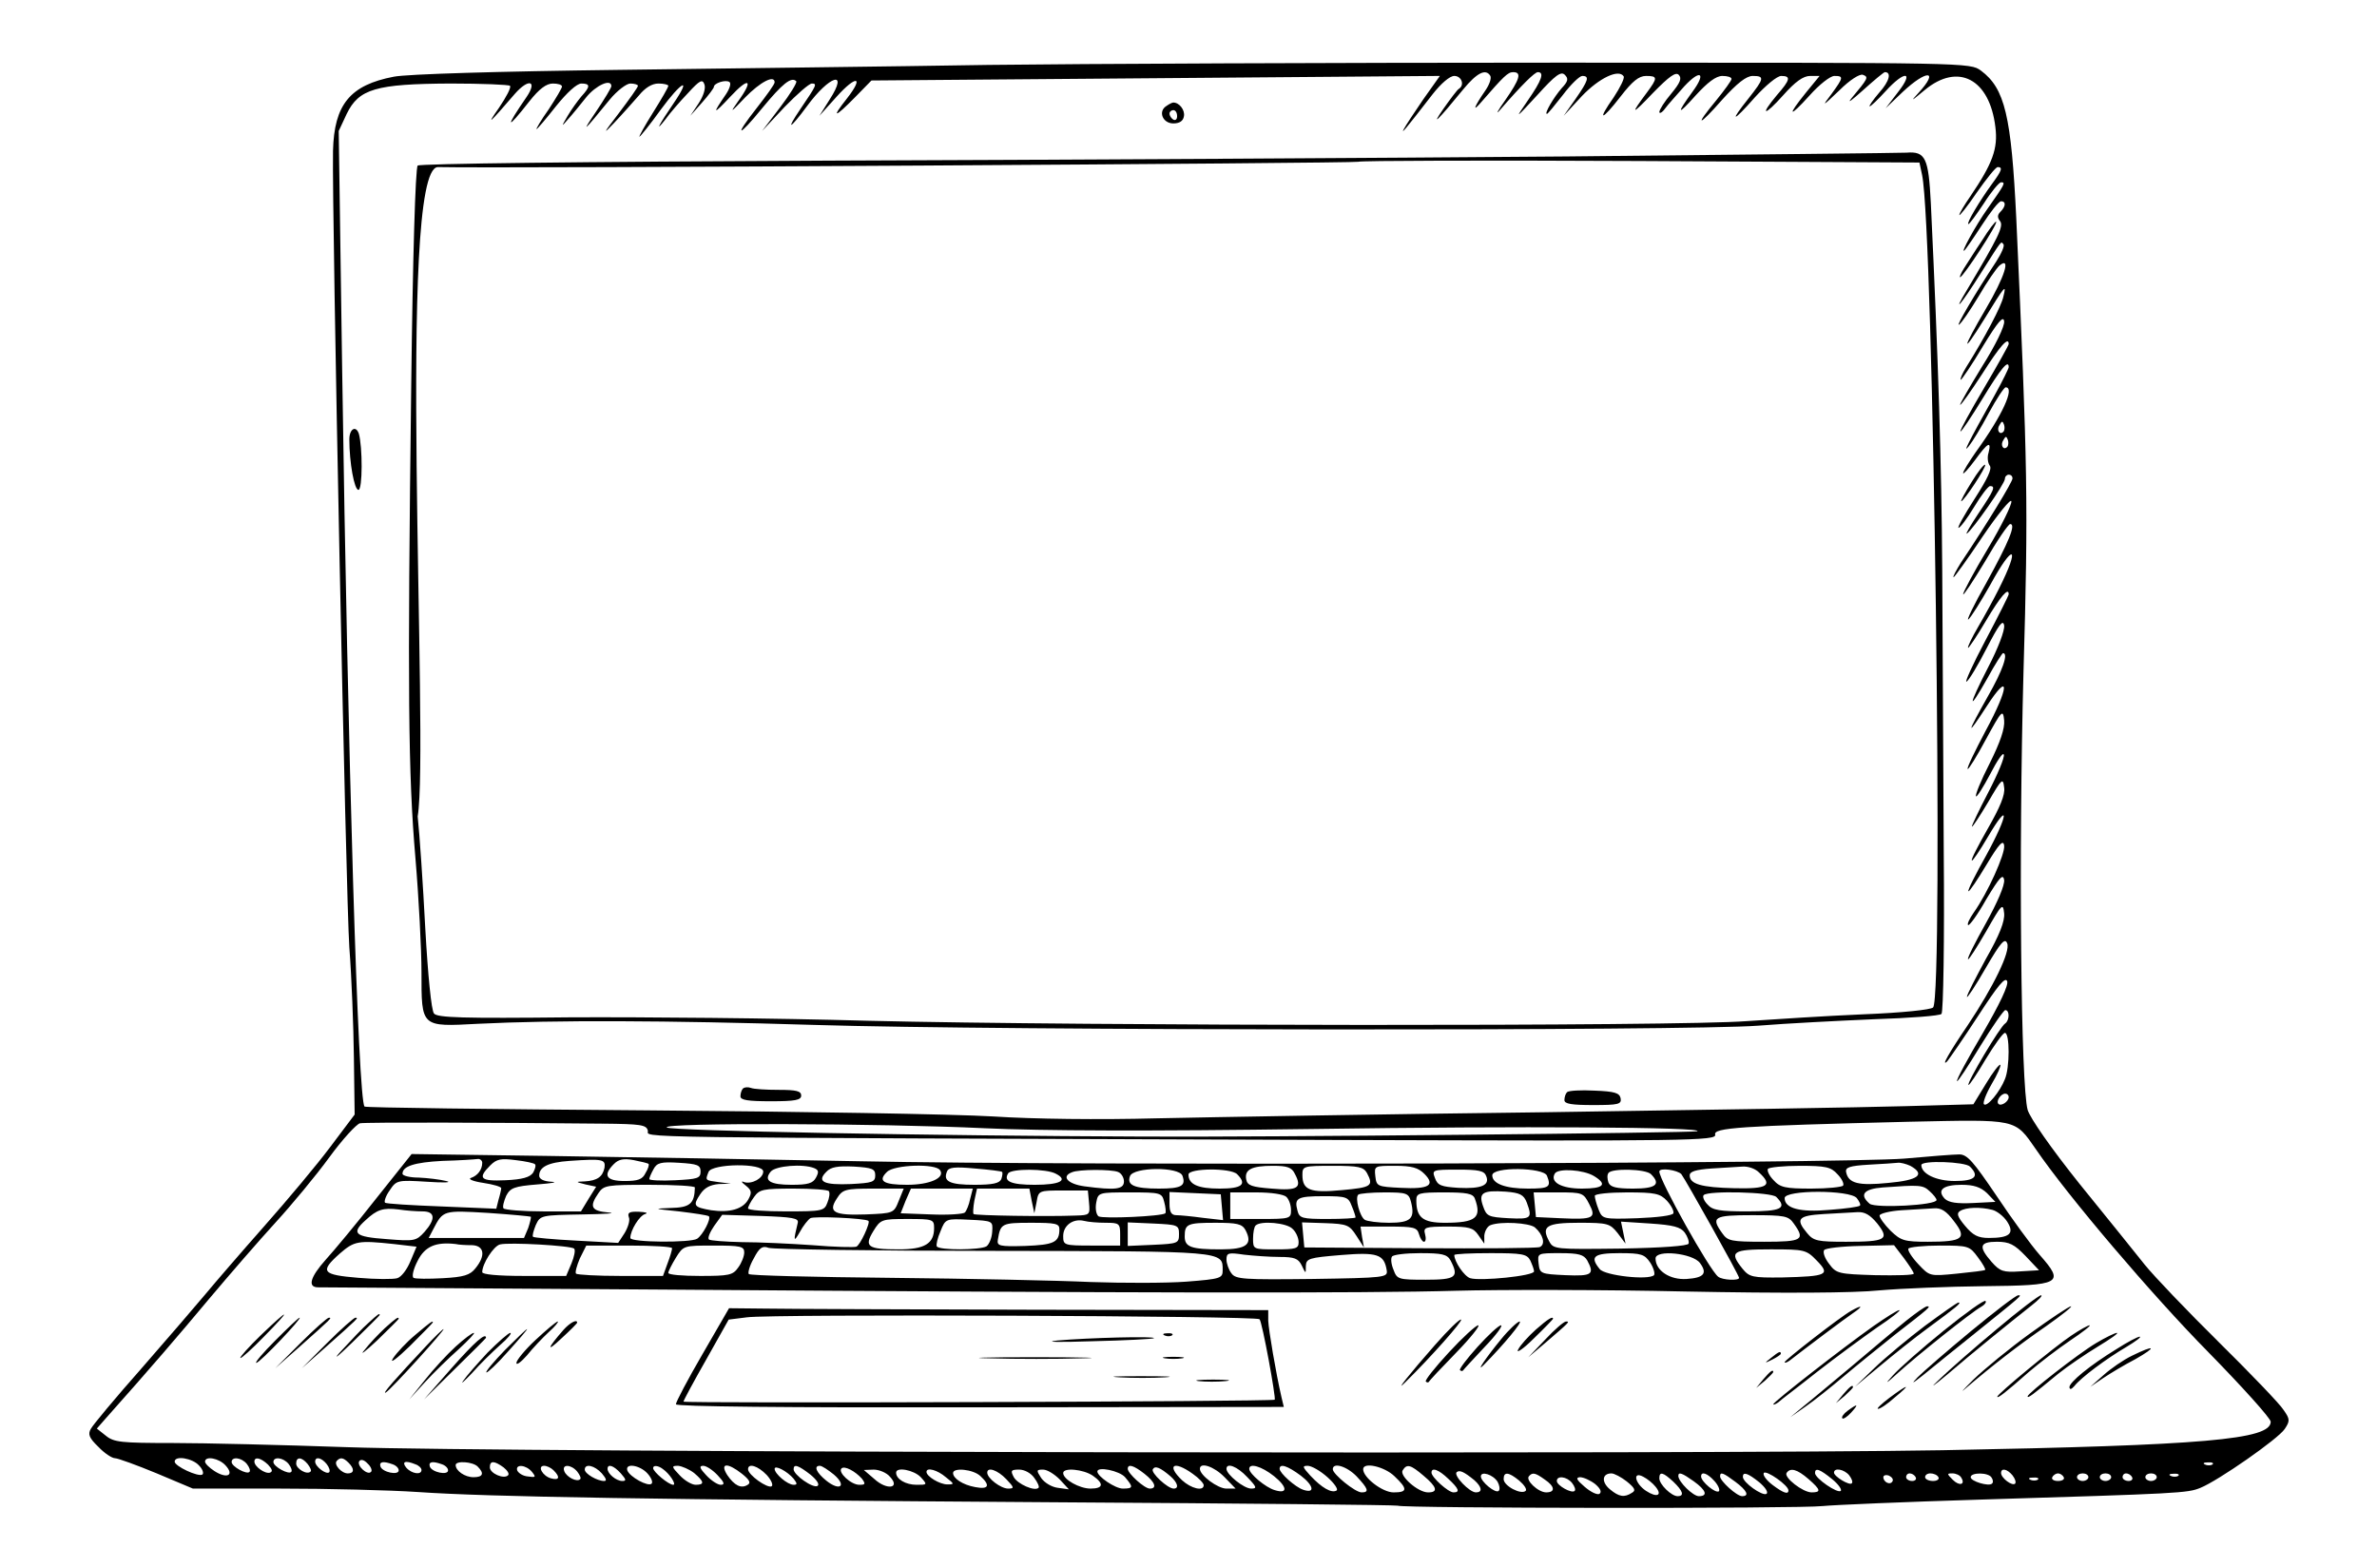 <svg id="notebook" xmlns="http://www.w3.org/2000/svg" version="1.0" viewBox="0 0 626 413">

  <g fill="currentColor">
  <path
     d="M260 17.1c-23.9.4-67.6.9-97 1.3-31.9.4-55.8 1.1-59.3 1.8-11.5 2.2-15.7 7.3-16 19.5-.3 17.1 3.4 196.7 4.3 209.8.6 7.7 1.1 20.7 1.2 29l.2 15L87 302c-3.5 4.7-11.4 14.1-17.5 21s-13 14.9-15.4 17.8c-2.5 3-10 11.7-16.8 19.5-6.9 7.8-12.9 15-13.4 16-.8 1.4-.4 2.4 2 4.7 1.6 1.7 3.6 3 4.4 3 .7 0 5.7 1.8 11 4l9.5 4h22.9c12.5 0 28.9.4 36.3.9 18.7 1.3 62.5 2 167.5 2.7 49.4.3 90.2.7 90.6.9 1.1.7 106.2.8 111.9.1 3-.3 21.7-1.1 41.5-1.7 52.6-1.6 54.6-1.7 58-3.1 4.7-1.9 20.5-12.9 22.2-15.5 1.4-2.1 1.4-2.6-.3-5-.9-1.5-8.6-9.5-17-17.8-8.3-8.2-17.2-17.5-19.6-20.5s-10.1-12.6-17.1-21.2c-7.6-9.5-13-17.3-13.7-19.5-1.8-6.3-2.4-67.4-1.1-115.3 1.3-44.6 1.1-53.5-1.9-119.5-1.3-27-3-34.2-9.3-38.9-2.9-2.1-2.9-2.1-110.5-2.1-59.2 0-127.3.3-151.2.6M392.5 20c.3.6-.2 2.2-1.3 3.8-2.9 4.2-3.6 6-1.2 3.2 6.1-7 7.1-8 8.5-8 2.3 0 1.8 1.8-2.1 7.4-2 2.8-2.6 4-1.4 2.6 5.9-6.8 9.2-10 10-10 1.8 0 1 2.2-2.6 7.4-3.5 5.1-3.5 5.1 2.5-1.4 4.7-5.2 6.2-6.3 7.2-5.3s.9 1.7-.8 3.5c-2.1 2.4-4.7 6.8-3.9 6.8.2 0 2.1-2.3 4.2-5 2.1-2.8 4.4-5 5.1-5 2 0 1.6 1.2-1.8 6.1l-3.1 4.4 4.8-5.2c4.6-4.8 9.7-7.2 11-5.2.3.5-.9 2.9-2.6 5.5-4.5 6.4-3.3 6.4 1.8-.2 3.1-4 4.8-5.4 6.7-5.4 3.1 0 3.1.5.2 4.4-4.5 6-4 6 1.6.1 4.3-4.4 6-5.6 6.8-4.8.9.9.4 2.1-2 5-1.7 2-3.1 4.2-3.1 4.8 0 .5.7.2 1.5-.9.7-1 3.1-3.6 5.1-5.9 4.3-4.6 5.8-3.5 2.1 1.5-4.3 5.9-4 6.4.8 1 3.2-3.5 5.4-5.2 7.1-5.2 1.3 0 2.4.3 2.4.8 0 .4-1.8 2.9-4 5.6-5.9 7.1-4.8 7.1 1.6-.2 3.9-4.3 6.3-6.2 8-6.2 3.2 0 3 .7-1.1 5.9-5.2 6.5-4.2 6.4 1.6-.2 2.9-3.2 5.9-5.7 7-5.7 2.6 0 2.4 1-1.1 5-4.7 5.6-3.4 5.7 1.6.1 3.2-3.6 5.3-5.1 7.1-5.1h2.5l-3.6 4.4c-5.1 6.3-4.5 6.8 1 .7 2.5-2.8 5.4-5.1 6.5-5.1 2.5 0 2.4.4-.8 4.8-2.6 3.4-2.4 3.3 2.1-1 2.8-2.8 5.4-4.4 6.2-4.1 1.6.6 1.4.9-3.1 6.3-1.1 1.4.3.3 3.2-2.3s5.4-4.7 5.7-4.7c1.8 0 1.2 2.4-1.5 5.4-1.7 2-2.8 3.6-2.5 3.6s2.2-1.8 4.2-4c5-5.5 7.6-5.3 3.3.2l-3.3 4.3 4.5-4.3c6.3-5.9 9.7-5.8 4.2.2-2.3 2.5-2 2.3 1.6-.7 8.8-7.3 17.1-2.9 18.6 9.8.7 5.6-.7 9.5-6.6 18.2-1.6 2.3-2.9 4.5-2.9 4.9s2.1-2.2 4.6-5.9c2.6-3.7 5-6.7 5.5-6.7 1.4 0 1.1.9-1.4 4.3-3.3 4.5-7 10.7-6.3 10.7.3 0 2.1-2.5 4.1-5.5 1.9-3 4-5.5 4.5-5.5 1.3 0 .9.6-3.6 7-3 4.2-7.4 12.2-6 10.9.3-.3 2.4-3.3 4.6-6.7s4.4-6.2 5-6.2c1.3 0 1.3 1.3-.2 2.8-.8.8-.8 1.5-.1 2.4 1.1 1.3-.5 4.4-8.6 18-4.3 7.1-1.5 3.8 3.4-4 5.9-9.3 5.4-8.7 6.1-7.9.4.4-.5 2.4-1.9 4.6-5.5 8.3-10.7 17.2-9.8 16.6.6-.3 2.9-3.7 5.2-7.5 2.2-3.8 4.7-7.4 5.5-8.1 3.1-2.5 1.3 3.1-3.6 11.4-6.3 10.7-6.6 12.7-.4 2.7 5.4-8.8 5.9-9.4 5-5.9-.5 2.5-4.9 10.8-9.8 18.6-1.1 1.8-1.7 3.3-1.4 3.3.2 0 2.9-3.9 5.8-8.8 3.9-6.4 5.4-8.2 5.6-6.6.2 1.2-2.2 6.2-5.8 11.9-3.3 5.4-5.9 9.9-5.8 10.1.2.2 2.8-3.5 5.8-8.1 4.7-7.4 7-10 7-7.9 0 .3-2.9 5.5-6.5 11.6s-6.4 11.2-6.2 11.4 2.8-3.7 5.8-8.6c4.8-7.9 6.9-10.5 6.9-8.3 0 .3-1.6 3.6-3.6 7.2-7.5 13.4-8.5 15.6-6.9 13.6.9-1.1 3.3-5 5.3-8.8 2-3.7 4-6.7 4.4-6.7 2.5 0-.8 7.3-7.9 17.1-1.8 2.6-3.3 5-3.3 5.5 0 .4 1.4-1.1 3.1-3.4 3.4-4.7 4.4-5.2 3.6-2-.4 1.2-.2 2.7.3 3.4.7.8-.6 3.5-4 8.8-2.7 4.2-4.6 7.6-4.2 7.6s2.3-2.5 4.1-5.5 3.7-5.5 4.2-5.5c1.5 0 1.1 1-3 7.1-2.2 3.3-3.6 5.7-3.1 5.4 1.5-1 10-13.1 10-14.4 0-.6.5-1.1 1-1.1.6 0 1 .4 1 1 0 .9-6.5 11.6-13.6 22.2-1.3 2.1-2.2 3.8-1.9 3.8.2 0 3.7-4.8 7.7-10.8 4-5.9 7.4-10 7.5-9.2.2.8-2.6 6.5-6.2 12.5s-6.5 11.4-6.5 12c0 .5 2.6-3.4 5.8-8.7 3.1-5.4 6.1-9.8 6.6-9.8 1.6 0-.4 4.8-6.3 15.5-3.3 5.8-5.4 10.2-4.7 9.6s3.2-4.6 5.7-9c6.2-11.4 8.1-10.5 2.3 1-1.3 2.6-3.7 7-5.4 9.9s-2.9 5.4-2.7 5.6c.1.2 2.3-3 4.7-7.1 3.8-6.4 6-9 6-7 0 .3-2.7 5.7-6.1 12.1s-5.6 11.3-5 10.9c.6-.3 3-4.3 5.3-8.8 3.2-6.2 4.3-7.7 4.6-6 .2 1.3-1.6 6-4.2 11-5.3 10.3-5.5 12.3-.2 2.9 2-3.7 3.9-6.6 4.1-6.6 1.5 0-.1 4.6-4 11.4-5.6 9.9-5.8 11.1-.3 2.6 6.2-9.6 6-5.1-.3 6.5-2.8 5.3-5 9.8-4.7 10 .2.2 2.4-3.3 4.8-7.8 4.2-7.7 4.5-8 4.8-5 .2 2.1-1 5.7-3.8 11.3-2.3 4.5-3.9 8.4-3.6 8.7.2.3 1.9-2.4 3.7-5.8 1.8-3.5 3.4-5.9 3.6-5.2.3.7-1.6 5.2-4.1 10s-4.4 8.8-4.3 9c.2.1 2.1-2.8 4.3-6.5 3.6-6.2 3.9-6.5 4.2-3.8.3 1.9-1.1 5.2-4.3 10.8-2.5 4.4-4.5 8.2-4.2 8.4.2.2 2.1-2.6 4.2-6.2 5.9-10 5.4-5.8-.4 4.8-2.8 5-5 9.3-4.7 9.5.2.2 2.3-2.9 4.7-6.9 3.4-5.7 4.5-6.8 4.7-5.1.3 2.1-4.3 12.4-8 17.6-1.1 1.6-1.8 3-1.5 3.3s2.5-2.7 4.8-6.8c3.5-5.8 4.4-6.8 4.7-5.1.2 1.4-1.8 6-4.8 11.4-2.8 5-5 9.3-4.7 9.5.2.2 2.3-3.1 4.8-7.4 4.1-7.2 4.4-7.5 4.7-4.7.2 2.1-1.2 5.7-4.8 12-2.7 5-5 9.4-5 10 0 .5 2.2-2.8 4.9-7.5 4-6.9 5.1-8.1 5.7-6.6.9 2.2-3.6 11.4-10.4 21.6-4.9 7.2-7.1 11.1-5.4 9.5.5-.6 4.2-5.9 8.1-11.9 5.2-8 7.2-10.5 7.7-9.2.4 1-1.9 5.9-6.5 13.8-3.9 6.6-7 12.3-6.7 12.5.2.2 2.9-3.9 6.1-9.2 3.2-5.2 6.2-9.5 6.6-9.5 1.2 0 1.1 2.7 0 3.5-1.3.7-10.2 15.7-9.7 16.2.2.2 2.2-2.8 4.5-6.7 2.3-3.8 4.6-7 5.1-7 1.3 0 1.3 9.2 0 12.2-1.3 3.3-4.7 7.4-5.5 6.6-.4-.3.5-2.7 2-5.3 1.5-2.5 2.5-4.8 2.3-5.1-.3-.2-2 2-3.8 5l-3.3 5.4-18.1.5c-10 .3-52.7 1-95.1 1.6-42.3.5-88.2 1.3-102 1.6-15 .4-32.2.2-43-.5-9.9-.6-51.1-1.3-91.5-1.6s-73.7-.7-74-1c-1.7-1.7-4.4-92-5.9-194.4l-.9-62.5 2.1-4.5c3.2-6.6 7.7-7.9 27.3-8 8.3 0 15.4.3 15.7.6.4.4-1 3-2.9 5.8-3.5 5-2.6 4.2 4.2-3.7 3.6-4.1 6-3.5 3.1.8-5.8 8.4-5.4 9 .7 1.2 2.6-3.3 4.5-4.7 6.2-4.7 1.3 0 2.4.3 2.4.8 0 .4-1.6 3.1-3.5 6-2 2.8-3.4 5.2-3.2 5.2s2.5-2.7 5.1-6c2.9-3.6 5.5-6 6.7-6 2.4 0 2.4.8 0 3.4-1 1.2-2.6 3.4-3.6 5.1-1.7 2.9-1.7 3 .1.9 1.1-1.2 3.2-3.8 4.8-5.8 2.5-3.1 6.6-5 6.6-2.9 0 .4-1.8 3.4-4.1 6.8-4 5.9-3.3 5.3 3.7-3.3 1.9-2.3 4.4-4.2 5.4-4.2 1.1 0 2 .3 2 .6 0 .4-2.3 3.6-5.1 7.3-4 5.2-4.3 5.8-1.2 2.5 2.1-2.2 5-5.5 6.5-7.2 1.7-2.1 3.5-3.2 5.2-3.2 1.4 0 2.6.3 2.6.6 0 .4-1.8 3.5-4 7s-3.8 6.4-3.6 6.4 2.8-3.2 5.6-7.1c5.5-7.5 8.3-8.9 3.4-1.7-3.9 5.7-5.1 8-2.2 4.3 1.2-1.7 3.9-4.8 6-7 3.1-3.4 3.8-3.7 4.3-2.3.4 1-.2 3-1.5 5l-2.2 3.3 3.1-3.5c1.7-1.9 3.1-3.8 3.1-4.1 0-1 3.1-2 4.1-1.3.5.3.1 1.7-.9 3.2-3.7 5.4-3.5 5.6 1.1.7 5-5.4 6.3-4.6 2 1.3-2.2 3.1-1.9 2.9 1.9-1.1 4-4.1 7.8-6.1 7.8-4 0 .5-2.1 3.4-4.6 6.6-6.3 8-5.1 8.1 1.4.1 5.2-6.3 7.6-8.3 8.9-7 .3.3-1.6 3.4-4.2 6.8l-4.8 6.3 5.9-6.3c3.3-3.4 6.5-6.2 7.2-6.2 1.5 0 1.2.5-3 6.7-4 5.9-2.8 5.4 1.7-.7 6-8.2 11.1-9.7 6-1.8l-2.7 4.3 4.5-5c5.2-5.8 7.4-5.5 2.7.5-4.2 5.3-3.2 5.1 2.2-.4l4.3-4.4 74.8-.6 74.9-.6-4.4 6.2c-2.4 3.5-4.7 7-5.1 7.8-.8 1.5.4.1 7.6-9.2 2.2-2.8 4.5-4.8 5.7-4.8 1.9 0 2.8 2.4 1.2 3.4-.4.2-2.2 2.6-4.1 5.3-3.4 4.9-1.5 3.1 5.2-5.1 3.7-4.5 6-5.6 7.2-3.6m135.1 93.7c-1 1-1.9-.5-1-1.8.6-1.1.8-1.1 1.2 0 .2.7.1 1.5-.2 1.8m1 4c-1 1-1.9-.5-1-1.8.6-1.1.8-1.1 1.2 0 .2.7.1 1.5-.2 1.8m.4 171.2c0 1.2-2 2.5-2.7 1.8s.6-2.7 1.8-2.7c.5 0 .9.4.9.9m-370.2 7c9.9.1 11.4.3 11.8 1.8.6 2-12.7 1.8 182.2 2.5 92 .3 99.3.2 98.9-1.4-.5-1.8 6-2.3 51.1-3.4 28.7-.6 27.7-.9 33.4 7.3 8.4 12.3 30.6 38.4 45.4 53.4 9 9.2 16.4 17.4 16.4 18.3 0 4.7-17.2 6.2-86.5 7.5-62.4 1.1-380.6.6-420-.8-17.1-.6-37.8-1.1-46.1-1.1-13.5 0-15.4-.2-17.5-1.9l-2.4-1.9 2.1-2.4C39.8 360.1 47 351.7 55.1 342c5.3-6.3 13.1-15.3 17.4-20s10.7-12.4 14.2-17.2 7.2-8.8 8.1-9c1.5-.3 35.6-.2 64 .1m100.4 1.2c15.2.7 43 .8 86.8.2 54.5-.8 102.9-.5 101 .6-.8.4-114.7 1.6-146 1.4-55.4-.2-124.5-1.5-125.4-2.4-1.4-1.3 56.2-1.1 83.6.2M52.4 385.9c1 1 1.3 2.1.9 2.4-1.1.7-7.3-2.2-7.3-3.4 0-1.7 4.7-.9 6.4 1m7 0c2.4 2.6.4 3.6-2.9 1.5-1.4-.9-2.5-2-2.5-2.5 0-1.6 3.7-.9 5.4 1m5.6-.4c.7.9 1 1.8.7 2.1-.7.8-4.7-1.4-4.7-2.6 0-1.5 2.6-1.2 4 .5m5.6.2c1.1 1.2 1.3 1.8.5 2.1-1.3.4-4.1-1.6-4.1-2.9 0-1.4 1.7-1 3.6.8m5.4-.2c.7.9 1 1.8.7 2.1-.7.8-4.7-1.4-4.7-2.6 0-1.5 2.6-1.2 4 .5m5 0c.7.9 1.1 1.8.8 2-.9 1-3.8-.7-3.8-2.1 0-1.8 1.4-1.8 3 .1m5 0c.7.9 1 1.8.7 2.2-.8.7-3.7-1.5-3.7-2.8 0-1.4 1.6-1.1 3 .6m5.8-.3c1.6 1.6 1.5 2.8-.2 2.8s-3.8-2.4-2.9-3.3c.9-1 1.7-.9 3.1.5m5.9 2.4c-.9 1-3.8-1.6-3.1-2.8.4-.6 1.3-.4 2.2.6.9.8 1.3 1.9.9 2.2m5.7-2c.9.3 1.6 1 1.6 1.6 0 1.4-4.3.5-4.8-1-.4-1.3.7-1.5 3.2-.6m6 0c.9.3 1.6 1 1.6 1.5 0 1.4-2.6 1-4-.6-1.3-1.6-.3-2 2.4-.9m7 0c.9.3 1.6 1 1.6 1.6 0 1.4-4.3.5-4.8-1-.4-1.3.7-1.5 3.2-.6m9.4.6c1.8 1.8 1.4 2.8-1.1 2.8-2.3 0-4.7-1.7-4.7-3.2 0-1.2 4.5-.9 5.8.4m6.8.2c1 .8 1.6 1.7 1.2 2.1-1.1 1.1-4.8-.5-4.8-2.1 0-1.8 1.1-1.8 3.6 0m450.1-.8c-.3.3-1.2.4-1.9.1-.8-.3-.5-.6.6-.6 1.1-.1 1.7.2 1.3.5m-442.6 2c1.1 1.4 1 1.5-1.1 1.2-1.3-.1-2.5-.9-2.8-1.6-.5-1.7 2.3-1.5 3.9.4m5.7-.4c1.8 1.8 1.5 2.7-.7 2.1s-3.7-3.3-1.8-3.3c.7 0 1.8.5 2.5 1.2m6.2.3c.7.9 1.1 1.8.8 2-.8.9-3.6-.5-4.2-2.1-.7-1.9 1.8-1.8 3.4.1m6.5.5c1.1 1.3 1.4 2 .6 2-1.8 0-5.1-1.9-5.1-3 0-1.7 2.6-1.1 4.5 1m5 0c1.4 1.6 1.5 2 .4 2-1.6 0-3.9-1.9-3.9-3.2 0-1.4 1.6-.9 3.5 1.2m7 0c1 1.1 1.5 2.3 1.1 2.7-.9.9-5.8-1.8-6.4-3.5-.6-2 3.3-1.4 5.3.8m4-1.2c1.9 1.3 3.7 4.2 2.8 4.2-1.2 0-5.3-3.4-5.3-4.4 0-.8 1.3-.7 2.5.2m8.3 1.1c2.7 2.3 2.8 3.1.4 3.1-1 0-2.9-1.1-4.2-2.5-2.2-2.3-2.2-2.5-.4-2.5 1 .1 2.9.9 4.2 1.9m6.2.6c1.7 1.8 2 2.5.8 2.5-.8 0-2.5-1.1-3.8-2.5-1.7-1.8-2-2.5-.8-2.5.8 0 2.5 1.1 3.8 2.5m6.4-.4c2 1.6 2.4 2.4 1.5 2.9-1.7 1.1-3.5.2-5.4-2.6-2-3.2.1-3.3 3.9-.3m6.5.3c1.2 1.3 1.8 2.7 1.3 3-1.1.6-6.2-3-6.2-4.5 0-1.7 2.6-.9 4.9 1.5m7.1 1c1 1.3 1 1.6 0 1.6-1.6 0-5-2.9-5-4.2 0-1.1 3.3.6 5 2.6m4.4-1.1c1.7 1.4 2.5 2.6 1.9 3-1.2.7-6.3-2.9-6.3-4.4s1.3-1 4.4 1.4m6.2 0c3.5 3 1.6 4.5-2 1.6-2.6-2.1-3.4-3.9-1.7-3.9.6 0 2.2 1.1 3.7 2.3m7.4 1.1c1 1.4.9 1.6-.7 1.6-2.2 0-5.7-3.3-4.7-4.3.8-.8 3.6.7 5.4 2.7m74.4-1.3c2.8 2.2 3.4 3.9 1.4 3.9-1.4 0-5.8-4-5.8-5.2 0-1.4 1.6-.9 4.4 1.3m6.9.7c1.8 1.6 2.3 3.2.8 3.2-1.6 0-6.1-4.2-5.5-5.1.6-1 1.9-.5 4.7 1.9m5.8-.7c1.6 1.1 2.9 2.5 2.9 3 0 1.7-3.3.9-5.7-1.3-4.2-4-2.2-5.3 2.8-1.7m8.4.9 2.9 3H323c-2.3 0-7-3.5-7-5.2 0-1.9 3.8-.6 6.5 2.2m6 0c2.5 2.6 2.6 3 1 3-1.9 0-6.5-3.7-6.5-5.2 0-1.7 2.8-.7 5.5 2.2m7-.3c3.6 2.9 3.7 4.8.2 3.7-2.4-.7-6.7-4.3-6.7-5.6 0-1.6 3.2-.7 6.5 1.9m7.1-.1c3.4 2.6 3.8 4.8.6 3.7-2.1-.7-6.2-4.4-6.2-5.5 0-1.5 2.1-.8 5.6 1.8m7 .4c1.8 1.6 2.9 3.2 2.4 3.5-1.3.8-3.9-.7-6.9-3.9-2.1-2.3-2.2-2.6-.7-2.6 1 0 3.3 1.3 5.2 3m7.7-.2c3 3.2 3.4 4.2 1.3 4.2-1.7 0-7.6-4.8-7.6-6.1 0-1.9 3.7-.8 6.3 1.9m9.9-.1c3.6 3.4 3.5 4.3-.2 4.3-2.9 0-8-3.9-8-6.1 0-2 5.6-.7 8.2 1.8m7.7-.1c3.6 3 3.9 4.4 1.2 4.4s-7.6-4.4-6.7-5.8c1.1-1.8 2.1-1.5 5.5 1.4m-140.5.3c2.8 3-.8 3.6-4.1.6l-2.8-2.4 2.6-.1c1.4 0 3.4.8 4.3 1.9m8.1.1c1.8 2 1.7 2-1.1 2-2.9 0-5.4-1.5-5.4-3.2 0-1.6 4.7-.7 6.5 1.2m6.6 0c2.3 1.8 2.3 1.9.4 1.9-2 0-5.5-2.1-5.5-3.3 0-1.3 2.9-.5 5.1 1.4m9.1-.3c2.7 2.5 2.2 3.6-1.4 2.9-3.3-.6-5.8-2.3-5.8-3.7 0-1.5 5.3-1 7.2.8m6.8.8c2.1 2.2 2.2 2.5.5 2.5-1.9 0-5.5-2.7-5.5-4.2 0-1.6 2.7-.7 5 1.7m7.4-.3c.9 1.2 1.4 2.4 1.1 2.6-1 1-5.5-1-6.5-2.8-.9-1.7-.8-2 1.4-2 1.4 0 3.1.9 4 2.2m6.7.4 2.4 2.6-2.9-.4c-1.6-.2-3.5-1.3-4.4-2.6-1.3-2-1.3-2.2.5-2.2 1.1 0 3 1.2 4.4 2.6m8.7-1c3 2.1 2.8 3.4-.6 3.4-2.9 0-7.2-2.4-7.2-4.1 0-1.5 5.3-1 7.8.7m8.5.4c2.2 2.6 2.2 3-.6 3-2 0-6.7-3.2-6.7-4.5 0-1.4 5.8-.2 7.3 1.5m85.1.4c2.8 2.6 3.2 3.6 1.4 3.6-1.4 0-5.8-4-5.8-5.2 0-1.5 1.9-.8 4.4 1.6m6.9.4c2 1.8 2.2 3.2.4 3.2-1.7 0-5.9-4.4-5.1-5.3.8-.7 2-.1 4.7 2.1m82.7 2.7c0 1.1-1.3.7-4.1-1.4-1.6-1.2-2.7-2.6-2.4-3.2.6-.9 6.6 3.3 6.5 4.6m5.3-3c3.2 2.8 3.4 3.5.8 3.5-2.3 0-7.3-3.9-6.6-5.1 1-1.5 2.8-1 5.8 1.6m6.2 0c1.6 1.3 2.6 2.7 2.3 3.1-.8.8-6.8-3.3-6.8-4.7 0-1.5 1.3-1 4.5 1.6m4.5-1c.7.9 1 1.8.7 2.1-.6.7-4.7-1.8-4.7-2.8 0-1.4 2.7-.9 4 .7m43 0c.7.9 1 1.8.7 2.2-.8.7-3.7-1.5-3.7-2.8 0-1.4 1.6-1.1 3 .6m-135.6 1.7c.5.9.7 2 .3 2.4-.8.8-4.7-2.4-4.7-3.8 0-1.5 3.2-.5 4.4 1.4m5.7-.3c1.3 1.1 2.1 2.3 1.7 2.7-1.2 1.1-5.8-1.3-5.8-3.1 0-2 1.3-1.9 4.1.4m6.7-.3c2.7 1.8 2.9 3.4.4 3.4-2.1 0-5.6-3.3-4.5-4.3.9-1 1.6-.9 4.1.9m21.6.5c2.1 1.7 2.5 2.4 1.4 3-2 1.3-3.4 1.1-5.8-.9-2.3-1.9-2.1-4.2.4-4.2.7 0 2.6 1 4 2.1m7.6 1.4c1.9 2.3.4 3-2.5 1.1-3-2-3.6-5.3-.7-3.7 1 .5 2.5 1.7 3.2 2.6m4.7-1.3c2.5 2.4 3 3.8 1.1 3.8-1.6 0-4.8-3.1-4.8-4.7 0-1.9 1-1.6 3.7.9m5.4-.1c3.2 2.3 3.8 3.9 1.3 3.9-1.5 0-5.3-3.7-5.4-5.3 0-1.2 1-.8 4.1 1.4m5.4-.1c1 1.1 1.5 2.3 1.2 2.7-.8.7-4.7-2.5-4.7-3.9s1.6-.9 3.5 1.2m5.5.2c3.1 2.3 3.8 3.8 1.8 3.8-1.4 0-5.8-4-5.8-5.2 0-1.3.8-1 4 1.4m6.4.2c1.5 1.3 2.4 2.6 1.8 3-1.1.6-6.2-3-6.2-4.5 0-1.4 1.3-1 4.4 1.5m35-.3c-.6 1.1-2.4.2-2.4-1.1 0-.5.7-.7 1.5-.4.8.4 1.2 1 .9 1.5m6.1-1.1c.3.5-.1 1-.9 1-.9 0-1.6-.5-1.6-1 0-.6.4-1 .9-1 .6 0 1.3.4 1.6 1m6 0c.3.5-.3 1-1.4 1-1.2 0-2.1-.5-2.1-1 0-.6.6-1 1.4-1s1.8.4 2.1 1m6 .1c1.2 1.9-.5 2.3-2.2.6-1.6-1.6-1.6-1.7-.1-1.7.9 0 2 .5 2.3 1.1m8 0c.4.6.5 1.3.1 1.6-.8.8-5.6-.6-5.6-1.7 0-1.3 4.7-1.3 5.5.1m19-.1c.3.5-.3 1-1.5 1s-1.8-.5-1.5-1c.3-.6 1-1 1.5-1s1.2.4 1.5 1m6.5 0c0 .5-.7 1-1.5 1s-1.5-.5-1.5-1c0-.6.7-1 1.5-1s1.5.4 1.5 1m6 0c0 .5-.7 1-1.5 1s-1.5-.5-1.5-1c0-.6.7-1 1.5-1s1.5.4 1.5 1m5.5 0c.3.5-.1 1-.9 1-.9 0-1.6-.5-1.6-1 0-.6.4-1 .9-1 .6 0 1.3.4 1.6 1m6.5 0c0 .5-.7 1-1.5 1s-1.5-.5-1.5-1c0-.6.7-1 1.5-1s1.5.4 1.5 1m5.7-.4c-.3.3-1.2.4-1.9.1-.8-.3-.5-.6.6-.6 1.1-.1 1.7.2 1.3.5M414 390.5c.7.9 1 1.8.7 2.1-.7.8-4.7-1.4-4.7-2.6 0-1.5 2.6-1.2 4 .5m6.1.3c1.4 1.2 1.8 2.1 1.1 2.6-.6.3-2.3-.5-3.9-1.9-2.1-1.8-2.4-2.4-1.2-2.5.9 0 2.7.8 4 1.8m116.6-1.2c-.3.3-1.2.4-1.9.1-.8-.3-.5-.6.6-.6 1.1-.1 1.7.2 1.3.5"
     id="path4485" />
  <path
     d="m 307.2,27.9 c -2.3,1.4 -1,4.6 1.8,4.6 1.6,0 2.6,-0.6 2.8,-1.9 0.3,-1.6 -1.2,-3.6 -2.8,-3.6 -0.3,0 -1.1,0.4 -1.8,0.9 m 2.8,2.7 c 0,0.8 -0.4,1.2 -1,0.9 -0.5,-0.3 -1,-1 -1,-1.6 0,-0.5 0.5,-0.9 1,-0.9 0.6,0 1,0.7 1,1.6"
     id="path4487" />
  <path
     d="m 522,63.3 c -1.9,2.8 -4,6.2 -4.8,7.4 -0.8,1.3 -1.2,2.3 -1,2.3 0.8,0 10,-14.1 9.5,-14.6 -0.2,-0.2 -1.9,2 -3.7,4.9 M 92,115.7 c 0,6.1 1.3,13.3 2.4,13.3 1.1,0 1.1,-11.4 0.1,-14.8 C 93.7,111.9 92,113 92,115.7 M 519.2,127 c -1.7,2.7 -2.9,5 -2.7,5 0.7,0 6.7,-9.1 6.3,-9.6 -0.3,-0.2 -1.9,1.8 -3.6,4.6 M 195.7,286.6 c -0.4,0.4 -0.7,1.3 -0.7,2.1 0,1 2,1.3 8,1.3 6.4,0 8,-0.3 8,-1.5 0,-1.2 -1.3,-1.5 -5.9,-1.5 -3.3,0 -6.6,-0.2 -7.3,-0.5 -0.8,-0.3 -1.7,-0.2 -2.1,0.1 m 217,1 c -0.4,0.4 -0.7,1.3 -0.7,2.1 0,1 1.9,1.3 7.6,1.3 6.6,0 7.5,-0.2 7.2,-1.8 -0.3,-1.4 -1.6,-1.8 -6.9,-2 -3.5,-0.2 -6.8,0 -7.2,0.4 M 99,315.7 c -5.1,6.5 -11.1,13.7 -13.2,16 -4.1,4.6 -4.9,7.3 -2,7.3 0.9,0 42.2,0.3 91.7,0.6 122.7,0.9 184.2,1 208,0.3 11,-0.3 38.2,-0.3 60.5,0.2 25.7,0.5 44.3,0.4 51,-0.3 5.8,-0.5 18.1,-1 27.4,-1.1 20.5,-0.2 21.4,-0.7 14.8,-8.2 -2.3,-2.6 -7.4,-9.6 -11.4,-15.6 -6.1,-9 -7.7,-10.9 -9.8,-10.9 -1.4,0 -7.9,0.5 -14.5,1.1 -16.4,1.3 -217.8,1.9 -275,0.7 -25.3,-0.5 -62.2,-1.1 -82.1,-1.4 l -36,-0.5 z m 28,-9.5 c 0,1.8 -1.2,3.4 -3,4 -0.8,0.3 0.6,0.9 3.3,1.3 2.6,0.4 4.7,1 4.7,1.4 0,0.3 -0.3,1.7 -0.7,3 l -0.6,2.4 -14.4,-0.6 c -7.9,-0.3 -14.7,-0.7 -14.9,-1 -0.3,-0.3 0.2,-1.8 1.2,-3.2 1.8,-2.7 2,-2.8 9.9,-2.3 4.5,0.3 6.7,0.2 5,-0.2 -1.6,-0.4 -4.9,-0.8 -7.2,-0.9 -2.4,0 -4.3,-0.5 -4.3,-1 0,-2 3.1,-3 10.5,-3.4 4.4,-0.1 8.6,-0.4 9.3,-0.5 0.6,-0.1 1.2,0.4 1.2,1 m 13.9,0.4 c 0.3,0.3 0,1.3 -0.5,2.2 -0.8,1.2 -2.8,1.8 -7.3,2 -6.6,0.3 -7.4,-0.5 -4,-3.9 1.7,-1.7 2.8,-1.9 6.7,-1.4 2.6,0.3 4.9,0.8 5.1,1.1 m 18.3,0.9 c -0.5,2.4 -1.9,3.4 -5.2,3.6 -2.5,0.1 -2.5,0.1 0.2,0.8 l 2.8,0.6 -2,3.2 -2,3.3 h -9.9 c -5.5,0 -10.2,-0.4 -10.5,-0.8 -0.3,-0.4 0.1,-1.9 0.7,-3.3 1.1,-2.1 2.1,-2.5 8.2,-3 3.9,-0.3 5.5,-0.6 3.8,-0.7 -2.1,-0.1 -3.3,-0.7 -3.3,-1.6 0,-2.3 2.3,-3.5 8,-3.9 8.8,-0.6 9.5,-0.4 9.2,1.8 m 11.6,-1 c 0.2,0.2 -0.1,1.3 -0.8,2.4 -0.8,1.7 -2,2.1 -5.5,2.1 -4.9,0 -5.8,-1.5 -2.8,-4.5 1.2,-1.2 2.5,-1.5 5.2,-1 2,0.4 3.7,0.8 3.9,1 m 13.7,2 c 0,1.8 -0.8,2 -6.7,2.3 -3.8,0.2 -6.8,0 -6.8,-0.3 0,-0.4 0.5,-1.5 1.1,-2.6 0.9,-1.7 1.9,-2 6.7,-1.7 4.9,0.3 5.7,0.6 5.7,2.3 M 503.1,307 c 4.1,2.3 2.1,3.8 -5.8,4.5 -7.9,0.8 -10.5,0.1 -11.1,-2.8 -0.3,-1.3 0.9,-1.7 6,-2 3.5,-0.2 6.9,-0.4 7.6,-0.5 0.7,-0.1 2.2,0.3 3.3,0.8 m 15.7,0.2 c 2.6,2.6 1.3,3.8 -4,3.8 -4.9,0 -8.8,-1.9 -8.8,-4.2 0,-1.3 11.5,-0.9 12.8,0.4 M 201,308.5 c 0,1.8 -3,3.4 -5,2.8 -0.9,-0.4 -0.8,0 0.4,0.9 1.5,1.2 1.7,1.8 0.7,3.6 -1.4,2.6 -4.9,3.6 -9.8,2.9 -4.6,-0.8 -4.9,-1.2 -2.9,-4.2 1.1,-1.7 2.6,-2.5 4.9,-2.7 l 3.2,-0.1 -3.2,-0.4 c -3.6,-0.5 -3.6,-0.4 -2.7,-2.7 0.9,-2.2 14.4,-2.4 14.4,-0.1 m 13.4,-0.9 c 1.2,0.5 1.3,1 0.5,2.5 -0.8,1.5 -2.1,1.9 -6.4,1.9 -5.7,0 -7.5,-1.1 -5.5,-3.5 1.3,-1.5 8.4,-2.1 11.4,-0.9 m 16.1,1.9 c 0,1.8 -0.8,2 -6.4,2.3 -7.1,0.3 -9.1,-0.6 -6.5,-3.2 1.2,-1.3 3,-1.6 7.3,-1.4 4.8,0.3 5.6,0.6 5.6,2.3 m 17.1,-1.3 c 1.3,2 -2.8,3.8 -8.7,3.8 -6.3,0 -7.8,-1 -5.3,-3.4 1.9,-1.9 12.9,-2.3 14,-0.4 m 16.3,0.4 c 0.2,0.2 0.1,1 -0.2,1.9 -0.5,1.1 -2.2,1.5 -7.1,1.5 -6.5,0 -8.3,-0.9 -7.2,-3.5 0.4,-1.1 2,-1.3 7.3,-0.8 3.7,0.3 7,0.7 7.2,0.9 m 77.1,0.5 c 2,3.7 0.8,4.5 -6.1,3.9 -5.2,-0.4 -6.4,-0.8 -6.7,-2.4 -0.5,-2.6 1.4,-3.6 7,-3.6 3.8,0 5,0.4 5.8,2.1 m 19,-0.2 c 1.8,3.4 1.2,3.8 -6.6,4.5 -8.4,0.8 -10.4,0 -10.4,-4 0,-2.3 0.2,-2.4 8,-2.4 6.8,0 8.1,0.3 9,1.9 m 15.1,0.2 c 3,3 1.3,4.1 -6.2,3.7 -6.2,-0.3 -6.4,-0.4 -6.7,-3.1 -0.3,-2.7 -0.2,-2.7 5.2,-2.7 4.4,0 6.1,0.5 7.7,2.1 m 88.1,-0.4 c 3.8,3.5 2.4,4.4 -6.4,4.2 -8.8,-0.2 -11.8,-1.1 -11.8,-3.4 0,-1 1.6,-1.5 5.8,-1.8 3.1,-0.2 6.8,-0.4 8.1,-0.5 1.4,-0.1 3.3,0.5 4.3,1.5 m 20.7,0.5 c 1.1,1.1 1.8,2.5 1.5,3 -0.3,0.4 -4.1,0.8 -8.4,0.8 -6.8,0 -8.2,-0.3 -9.9,-2.2 -1.1,-1.1 -1.8,-2.5 -1.5,-3 0.3,-0.4 4.1,-0.8 8.4,-0.8 6.8,0 8.2,0.3 9.9,2.2 m -205.8,-0.1 c 3.3,1.7 1.1,2.9 -5.6,2.9 -6.2,0 -8.3,-0.9 -7,-3 0.8,-1.3 10.1,-1.3 12.6,0.1 m 16.3,-0.5 c 0.9,0.3 1.6,1.5 1.6,2.5 0,2.1 -2.2,2.4 -10.4,1.3 -4.4,-0.6 -6.2,-2.6 -3.3,-3.7 1.8,-0.8 10.3,-0.8 12.1,-0.1 m 17,1 c 1,2.7 -0.3,3.4 -6.2,3.4 -6.5,0 -8.5,-0.9 -7.6,-3.3 0.9,-2.4 12.9,-2.5 13.8,-0.1 m 14.4,-0.4 c 2.7,2.7 1.3,3.8 -4.6,3.8 -5.7,0 -8.2,-1.1 -8.2,-3.7 0,-1.7 11.1,-1.8 12.8,-0.1 m 65.6,0.5 c 1,2.4 -1.2,3.4 -7.3,3.1 -4.5,-0.3 -5.5,-0.6 -6.2,-2.6 -0.8,-2.1 -0.7,-2.2 6,-2.2 5.5,0 7,0.3 7.5,1.7 m 16,-0.1 c 1.2,3 0.6,3.4 -5,3.4 -6,0 -9.4,-1.3 -9.4,-3.5 0,-2.3 13.5,-2.1 14.4,0.1 m 12.4,0.1 c 3.6,2.2 2.6,3.3 -3.2,3.3 -5.4,0 -8.5,-1.7 -7.1,-4 0.9,-1.4 7.5,-1 10.3,0.7 m 15,-0.5 c 2.7,2.7 1.3,3.8 -4.7,3.8 -4.5,0 -6,-0.4 -6.5,-1.6 -0.3,-0.9 -0.4,-2 0,-2.5 0.8,-1.3 9.8,-1.1 11.2,0.3 m 8,0 c 1.2,1.6 15.2,26.6 15.2,27.3 0,0.8 -4.4,0.6 -5.5,-0.3 -2.2,-1.6 -15.5,-25.4 -15.5,-27.7 0,-1.1 4.8,-0.4 5.8,0.7 M 183,312.7 c -0.1,4.3 -1.3,5.3 -6.4,5.4 -4.7,0.2 -4.5,0.2 2.2,0.9 4,0.5 7.6,1 7.9,1.3 0.6,0.7 -1.6,4.9 -3.1,5.9 -1.6,1.1 -17.6,1 -17.6,-0.2 0,-2 2.4,-5.9 3.9,-6.3 0.9,-0.3 0.2,-0.5 -1.6,-0.6 -2.5,-0.1 -3.1,0.2 -2.7,1.4 0.4,0.8 -0.2,2.7 -1.1,4.2 l -1.7,2.6 -11,-0.6 c -6.1,-0.3 -11.2,-0.8 -11.4,-1 -0.3,-0.2 0.1,-1.6 0.7,-3.1 1.2,-2.6 1.4,-2.6 12.3,-2.8 6.1,-0.1 9.2,-0.3 6.9,-0.5 -4.6,-0.4 -5.2,-1.5 -2.7,-5.1 1.4,-2.1 2.2,-2.2 13.5,-2.2 6.5,0 11.9,0.3 11.9,0.7 m 325.2,1 c 1,0.9 1.8,1.9 1.8,2.3 0,1.4 -16,2.2 -17.6,1 -2.8,-2.4 -1.6,-3.9 3.4,-4.3 9.7,-0.7 10.6,-0.7 12.4,1 m 15.1,0.5 2.2,2.3 -5.9,0.3 c -4.2,0.2 -6.3,-0.1 -7.4,-1.1 -2.2,-2.3 -0.5,-3.7 4.4,-3.7 3.2,0 5,0.6 6.7,2.2 m -305,-0.5 c 0.3,0.5 0.1,1.8 -0.4,3 -0.8,2.2 -1.4,2.3 -10.9,2.3 -5.5,0 -10,-0.3 -10,-0.8 0,-0.4 0.7,-1.8 1.6,-3 1.4,-2 2.4,-2.2 10.4,-2.2 4.9,0 9.1,0.3 9.3,0.7 m 18.4,2.5 c -1.3,3.3 -1.4,3.3 -8.7,3.6 -8.4,0.3 -10,-0.6 -7.6,-4.2 1.5,-2.4 2.2,-2.6 9.6,-2.6 h 8 z m 18.8,-0.5 c -0.3,1.6 -1,3.2 -1.4,3.6 -0.4,0.4 -4.4,0.7 -8.9,0.5 l -8,-0.3 1.3,-3.3 1.4,-3.2 h 16.3 z m 16.2,0.5 0.7,3.3 0.6,-3 c 0.5,-3 0.6,-3 7,-3 h 6.5 l 0.3,3.2 c 0.3,3.2 0.2,3.3 -3.5,3.4 -7.7,0.3 -26.5,0 -26.9,-0.4 -0.2,-0.2 -0.1,-1.8 0.2,-3.5 l 0.7,-3.2 h 13.8 z m 130.4,0.5 c 1.5,4.1 1.2,4.4 -4.8,4.1 -5.3,-0.3 -5.8,-0.5 -6.7,-3.1 -1.3,-3.6 -0.2,-4.3 5.9,-3.9 3.8,0.3 4.8,0.8 5.6,2.9 m -95.5,-0.2 c 0.4,1.4 0.5,2.8 0.3,3 -0.9,0.8 -16.5,1.5 -17.6,0.8 -0.6,-0.5 -0.9,-2 -0.6,-3.6 0.5,-2.7 0.6,-2.7 8.9,-2.7 8.1,0 8.4,0.1 9,2.5 m 15.2,1.4 0.3,3.4 -5.3,-0.6 c -2.9,-0.4 -6.1,-0.7 -7,-0.7 -1.3,0 -1.8,-0.8 -1.8,-3 v -3.1 l 6.8,0.3 6.7,0.3 z m 17,-2.7 c 0.7,0.7 1.2,2.2 1.2,3.5 0,2.2 -0.3,2.3 -8,2.3 h -8 v -7 h 6.8 c 4,0 7.3,0.5 8,1.2 m 32.8,1.3 c 1.1,4.4 0,5.5 -5.8,5.5 -2.9,0 -5.8,-0.4 -6.4,-0.8 -1.3,-0.9 -2.6,-5.7 -1.7,-6.6 0.3,-0.3 3.5,-0.6 6.9,-0.6 5.9,0 6.4,0.2 7,2.5 m 16.8,-0.9 c 1.9,5.1 0.3,6.4 -7.9,6.4 -5.8,0 -7.5,-1.4 -7.5,-5.9 0,-1.9 0.6,-2.1 7.4,-2.1 5.8,0 7.5,0.3 8,1.6 m 30.1,1.4 c 2,3.8 1.2,4.2 -7.6,3.8 l -6.4,-0.3 -0.3,-3.3 -0.3,-3.2 h 6.5 c 6.3,0 6.6,0.1 8.1,3 m 20.5,-0.8 c 1.1,1.2 1.9,2.7 1.7,3.3 -0.2,0.6 -4.3,1.1 -9.5,1.3 -9.1,0.3 -9.2,0.2 -10.2,-2.3 -0.6,-1.5 -1,-3.1 -1,-3.6 0,-0.5 3.8,-0.9 8.5,-0.9 7.4,0 8.7,0.3 10.5,2.2 m 28.8,-1 c 3,3 1.3,3.8 -7.6,3.8 -7.3,0 -9.2,-0.3 -10.5,-1.8 -1,-1 -1.4,-2.2 -1,-2.5 1.2,-1.2 17.8,-0.8 19.1,0.5 m 21.2,0.3 c 0.7,0.9 1.1,1.8 0.8,2 -0.3,0.3 -3.8,0.8 -8,1.1 -7.8,0.7 -11.8,-0.4 -11.8,-3.1 0,-2.2 17.2,-2.2 19,0 m -133,2.1 c 0.6,1.4 1,2.7 1,3 0,0.2 -3.3,0.4 -7.4,0.4 -6.7,0 -7.4,-0.2 -7.9,-2.2 -0.9,-3.3 -0.1,-3.8 6.9,-3.8 6,0 6.5,0.2 7.4,2.6 M 111.3,319 c 3.3,0 3.5,2 0.5,5.4 -2.2,2.4 -2.6,2.5 -10,1.9 -8.4,-0.6 -9.4,-1.5 -5.5,-5 3,-2.8 4.6,-3.3 8.7,-2.8 1.9,0.3 4.7,0.5 6.3,0.5 m 403.3,2.6 c 3.5,4.5 2.4,5.4 -6.9,5.4 -6.2,0 -7.1,-0.3 -9.8,-2.9 -1.6,-1.6 -2.9,-3.4 -2.9,-4 0,-0.5 2.6,-1.2 5.8,-1.4 3.1,-0.2 6.9,-0.4 8.4,-0.5 2,-0.2 3.4,0.7 5.4,3.4 m 10.1,-3 c 1.2,0.3 3,1.7 3.9,3.1 2,3.1 0.7,4.3 -4.8,4.3 -2.9,0 -4.2,-0.7 -6.3,-3.2 -2,-2.4 -2.3,-3.3 -1.3,-3.9 1.5,-1 5.4,-1.1 8.5,-0.3 m -384.9,1.8 c 0.1,0.2 -0.2,1.5 -0.7,3 L 138,326 h -25.1 l 1.2,-2.3 c 2.6,-5 2.6,-5 14.4,-4.3 6,0.4 11.1,0.9 11.3,1 m 354.6,1.8 c 3.3,4.2 2.3,4.8 -8.2,4.8 -7.5,0 -8.6,-0.2 -10.3,-2.3 -3.1,-3.7 -2.4,-4.6 4.4,-5 3.4,-0.2 7.4,-0.4 8.9,-0.5 1.9,-0.1 3.3,0.7 5.2,3 M 210.1,322 c -1.2,4.9 -1.1,5.3 0.5,2.5 0.9,-1.7 2.2,-3.3 2.8,-3.7 0.9,-0.6 14.5,0 15.3,0.7 0.6,0.4 -2.2,6.5 -3.2,6.8 -0.5,0.2 -5.7,0.1 -11.5,-0.4 -5.8,-0.4 -14.1,-0.8 -18.6,-0.8 -4.4,-0.1 -8.4,-0.4 -8.7,-0.7 -0.4,-0.4 0.3,-2 1.4,-3.6 l 2.1,-2.9 10.1,0.3 c 8.5,0.3 10.1,0.6 9.8,1.8 m 262.3,0.2 c 3.1,4.3 2.3,4.8 -7.8,4.8 -8.7,0 -9.6,-0.2 -11,-2.2 -3.1,-4.3 -2.3,-4.8 7.8,-4.8 8.7,0 9.6,0.2 11,2.2 M 246,323.4 c 0,4.1 -2.5,5.6 -9.3,5.6 -8.2,0 -9.2,-0.7 -6.7,-4.8 1.9,-3.1 2.2,-3.2 9,-3.2 6.7,0 7,0.1 7,2.4 m 15.3,1 c -0.1,1.6 -0.8,3.3 -1.5,3.8 -1.6,1 -12.5,1.1 -13.1,0 -0.2,-0.4 0.2,-2.2 1,-4 1.3,-3.3 1.4,-3.3 7.6,-3 6.2,0.3 6.2,0.3 6,3.2 m 30,-2.4 c 3.4,0 3.7,0.2 3.7,3 v 3 h -7.5 c -7.3,0 -7.5,-0.1 -7.5,-2.5 0,-2.8 2.6,-4.7 5.5,-4 1.1,0.3 3.7,0.5 5.8,0.5 m -12.3,1.7 c 0,3.5 -1.5,4.1 -9,4.4 -6.9,0.2 -7.5,0 -7.2,-1.7 0.7,-4.2 1,-4.4 8.7,-4.4 6.5,0 7.5,0.2 7.5,1.7 m 31.5,1.3 c 0,2.4 -0.3,2.5 -6.7,2.8 l -6.8,0.3 v -6.2 l 6.8,0.3 c 6.4,0.3 6.7,0.4 6.7,2.8 m 17.5,-1.1 c 2,3.8 0.3,5.1 -6.5,5.1 -7.8,0 -9.5,-0.6 -9.5,-3.4 0,-3.3 0.7,-3.6 8.1,-3.6 5.7,0 7,0.3 7.9,1.9 m 12.4,-0.3 c 0.9,0.8 1.6,2.4 1.6,3.5 0,1.7 -0.7,1.9 -6,1.9 -5.9,0 -6,0 -6,-2.8 0,-1.6 0.3,-3.2 0.7,-3.5 1.3,-1.3 8.2,-0.7 9.7,0.9 m 16.8,1.8 2,3.1 -0.5,-2.8 -0.4,-2.7 h 7.4 c 6.6,0 7.5,0.2 8,2 0.3,1.1 0.9,2 1.3,2 0.5,0 0.6,-0.9 0.3,-2 -0.5,-1.8 0,-2 6,-2 5.6,0 6.7,0.3 8,2.2 l 1.6,2.3 v -2.1 c 0.1,-1.2 0.8,-2.5 1.7,-2.8 2.7,-1 10,-0.6 11.6,0.6 2.2,1.9 2.9,4.5 1.3,5.2 -0.8,0.3 -15.1,0.4 -31.7,0.3 l -30.3,-0.2 -0.3,-3.3 -0.3,-3.3 6.1,0.2 c 5.8,0.2 6.4,0.5 8.2,3.3 m 68.8,-0.7 2.1,2.8 -0.6,-2.9 -0.6,-2.9 7.7,0.5 c 6,0.4 8,0.9 9.1,2.4 0.7,1 1.2,2.3 1,2.9 -0.2,0.6 -6.9,1.1 -18,1.3 -17,0.2 -17.6,0.2 -18.7,-1.9 -2.2,-4 -0.7,-4.9 7.9,-4.9 7.5,0 8.1,0.2 10.1,2.7 m -322.3,2.9 6,0.7 -1.6,3.8 c -0.9,2.2 -2.4,4.2 -3.5,4.5 -1,0.3 -5.6,0.3 -10.2,-0.1 -9.6,-0.8 -10.3,-1.6 -4.9,-6.4 3.8,-3.3 4.8,-3.5 14.2,-2.5 m 20.6,0.3 c 3.2,0.1 3.7,2.7 0.9,6.1 -1.4,1.8 -3.1,2.3 -8.6,2.6 -3.7,0.2 -7.2,0.2 -7.7,-0.1 -0.5,-0.4 0,-2.4 1.1,-4.5 1.9,-3.8 4.8,-5 10,-4.4 0.8,0.2 2.7,0.3 4.3,0.3 m 26.9,0.9 c 0.4,0.4 0,2.2 -0.7,3.9 l -1.4,3.3 H 138 c -7,0 -11,-0.4 -11,-1 0,-2.2 3,-6.9 4.7,-7.3 2.4,-0.6 18.6,0.3 19.5,1.1 m 382.2,1.9 3.6,3.8 -5,0.3 c -4.4,0.3 -5.3,0 -7.5,-2.5 -3.5,-4 -3.2,-5.3 1.4,-5.3 3.3,0 4.6,0.7 7.5,3.7 m -356.4,-2 c 0,0.4 -0.5,2.2 -1.2,4 l -1.2,3.3 h -11.1 c -6.2,0 -11.4,-0.3 -11.8,-0.6 -0.3,-0.3 0.2,-2.1 1,-4 l 1.7,-3.4 h 11.3 c 6.2,0 11.3,0.3 11.3,0.7 m 19,1.1 c 0,1 -0.7,2.8 -1.6,4 -1.4,2 -2.4,2.2 -10,2.2 -4.6,0 -8.4,-0.3 -8.4,-0.8 0,-0.4 0.9,-2.2 2,-4 2,-3.2 2,-3.2 10,-3.2 7,0 8,0.2 8,1.8 m 65.6,-0.4 c 61.2,0.1 60.4,0 60.4,5.1 0,2.1 -0.5,2.3 -9.5,3 -5.3,0.4 -16.6,0.4 -25.3,0.1 -8.6,-0.4 -32.3,-0.9 -52.6,-1.1 -20.2,-0.2 -37.1,-0.6 -37.4,-1 -0.3,-0.3 0.2,-2.2 1.3,-4.1 1.5,-2.9 2.3,-3.4 3.9,-2.8 1.2,0.4 27.8,0.8 59.2,0.8 m 239.8,1.9 c 1.4,1.9 2.6,3.7 2.6,4.1 0,0.4 -4.6,0.5 -10.1,0.4 -9.7,-0.3 -10.3,-0.4 -12.2,-3 -1.1,-1.4 -1.7,-3 -1.3,-3.6 0.3,-0.5 4.6,-1 9.5,-1.1 l 8.9,-0.2 z m 19.5,-0.2 c 1.3,1.7 2.1,3.2 1.9,3.3 -0.1,0.2 -3.5,0.6 -7.5,1 -7.1,0.7 -7.1,0.7 -10.1,-2.5 -1.7,-1.8 -2.9,-3.7 -2.6,-4.1 0.3,-0.4 4,-0.8 8.3,-0.8 7.5,0 7.8,0.1 10,3.1 m -42.4,0.9 c 3.6,3.7 2.7,4.1 -9.1,4.4 -7.9,0.1 -8.7,-0.1 -10.5,-2.3 -3.6,-4.5 -2.7,-5.1 7.4,-5.1 9,0 9.4,0.1 12.2,3 M 337,331 c 3.9,0 4.9,0.4 5.8,2.2 1.1,2.3 1.1,2.3 1.1,0.2 0.1,-2 0.8,-2.2 9.2,-2.9 9.7,-0.8 11.4,-0.2 12.1,4 0.3,1.9 -0.3,2 -19.7,2.3 -17.9,0.2 -20.1,0.1 -21.2,-1.5 -0.7,-0.9 -1.3,-2.6 -1.3,-3.6 0,-1.8 0.5,-1.9 4.6,-1.3 2.6,0.3 6.8,0.6 9.4,0.6 m 45,0.9 c 2.3,4.4 1.5,5.1 -6.5,5.1 -7.2,0 -7.6,-0.1 -8.5,-2.6 -0.6,-1.4 -0.8,-3 -0.4,-3.5 0.3,-0.5 3.6,-0.9 7.4,-0.9 5.8,0 7.1,0.3 8,1.9 m 21,0 c 0.5,1.1 1,2.4 1,2.9 0,1.2 -14.1,2.6 -16.8,1.8 -1.6,-0.5 -4.2,-4.4 -4.2,-6.1 0,-0.3 4.3,-0.5 9.5,-0.5 8.3,0 9.6,0.2 10.5,1.9 m 15,0 c 2,3.7 1.3,4.2 -5.7,3.9 -6.6,-0.3 -6.8,-0.4 -7.1,-3.1 -0.3,-2.7 -0.3,-2.7 5.7,-2.7 4.9,0 6.2,0.4 7.1,1.9 m 16.6,0.6 c 0.9,1.4 1.3,2.9 1,3.3 -1.5,1.4 -13,0.1 -14.3,-1.6 -2.7,-3.3 -1.6,-4.2 5.2,-4.2 5.8,0 6.6,0.3 8.1,2.5 m 13.1,0.1 c 2,2.7 1.1,3.9 -3.5,4.2 -4.4,0.3 -8.2,-2.2 -8.2,-5.4 0,-2.4 9.8,-1.4 11.7,1.2 m 71.3,18 c -6.3,5.2 -12.6,10.7 -14,12.1 -1.8,1.9 -1.4,1.7 1.5,-0.6 2.2,-1.8 8.5,-6.9 14,-11.3 11.8,-9.5 12.2,-9.8 11,-9.7 -0.6,0 -6.2,4.3 -12.5,9.5 m 7,-0.7 c -5.8,4.8 -12.5,10.7 -15,13.1 -3,2.8 -2.3,2.4 1.9,-1.1 6.4,-5.5 15.9,-13.2 22.1,-18.1 1.9,-1.5 3.1,-2.7 2.5,-2.7 -0.5,0 -5.7,3.9 -11.5,8.8 m -14.1,0.5 c -5.7,4.6 -11.7,9.9 -13.4,11.8 -2.3,2.5 -1.9,2.3 1.5,-0.8 5.1,-4.6 19.1,-15.8 21.8,-17.3 0.9,-0.5 1.4,-1.2 1.1,-1.5 -0.3,-0.4 -5.3,3.2 -11,7.8 m -4.9,-1.3 c -4.5,3.4 -10.5,8.4 -13.3,11.1 l -5.2,5 6.5,-5.4 c 3.6,-3 9.2,-7.5 12.5,-9.9 8,-5.9 9.1,-6.8 8.3,-6.9 -0.4,0 -4.3,2.8 -8.8,6.1 m -322,7.5 c -3.9,6.7 -7,12.6 -7,13.2 0,0.6 28.2,0.9 80.1,0.8 l 80,-0.1 -0.6,-2.5 C 336,361.5 334.1,350.2 334,347.8 V 345 l -61.2,-0.1 c -33.7,-0.1 -65.7,-0.2 -71.1,-0.3 l -9.7,-0.1 z m 146.7,-9.2 c 0.7,0.6 4.4,20.9 4,21.2 -0.7,0.5 -155.7,1 -155.7,0.5 0,-0.3 2.7,-5.3 6,-11.1 l 5.9,-10.5 4.8,-0.6 c 6.4,-0.9 134.2,-0.4 135,0.5"
     id="path4489" />
  <path
     d="M306.8 351.7c.7.3 1.6.2 1.9-.1.4-.3-.2-.6-1.3-.5-1.1 0-1.4.3-.6.6m-28.3 1.3c-3.8.4.2.5 9 .2 8.8-.2 16.2-.6 16.4-.8.6-.6-17.5-.1-25.4.6m-17.7 4.7c6.8.2 17.6.2 24 0 6.4-.1.9-.3-12.3-.3s-18.5.2-11.7.3m46 0c1.2.2 3.2.2 4.5 0 1.2-.2.2-.4-2.3-.4s-3.5.2-2.2.4m-12 5c3.4.2 8.8.2 12 0 3.1-.2.3-.3-6.3-.3s-9.2.1-5.7.3m20.9 1c1.8.2 5 .2 7 0 2.1-.2.7-.4-3.2-.4-3.8 0-5.5.2-3.8.4m171.8-18.5c-2.9 1.6-17.5 13-17.5 13.5 0 .3.6.1 1.3-.4 4.1-3.2 14.6-11.1 16.7-12.5 2.8-1.9 2.5-2.3-.5-.6m14.5 2.6c-2.5 2-8.8 7.3-14 11.7-5.3 4.4-11.1 9.3-13 10.8l-3.5 2.9 4-2.8c2.2-1.5 6.7-5.1 10-7.9s9.4-7.7 13.5-11c9.3-7.2 9.6-7.5 8.5-7.5-.6.1-3 1.8-5.5 3.8m32.7 3.3c-5.4 3.9-12.1 9.4-15 12.2-2.9 2.9-3.7 3.8-1.8 2.1 6.8-5.8 13.6-11.1 21-16.2 4.1-2.9 7-5.2 6.5-5.2s-5.3 3.2-10.7 7.1m-41.3-1.9c-8.2 5.8-26.4 20-26.4 20.6 0 .2.6 0 1.3-.5.6-.6 5.3-4.1 10.2-8 5-3.9 12.1-9.1 15.8-11.7 3.8-2.5 6.4-4.6 5.9-4.6s-3.5 1.9-6.8 4.2m-424.7 2.4c-3.2 3.1-5.6 5.8-5.4 6s3-2.3 6.2-5.6c7.5-7.6 6.9-7.8-.8-.4m28.3-3.2c-1.4 1.2-4.5 4.5-7 7.2-2.6 2.8-1.4 2 2.8-2.1 3.9-3.8 7.2-7.1 7.2-7.2 0-.6-.5-.2-3 2.1M72.5 353c-3.3 3.3-5.5 5.9-5 5.9 1-.1 12.2-11.9 11.4-11.9-.3 0-3.1 2.7-6.4 6m6.6.7-6.6 6.6 6-5.3c9-8 9-8 8.1-8-.4 0-3.8 3-7.5 6.7m7 0-6.6 6.6 6-5.3c9-8 9-8 8.1-8-.4 0-3.8 3-7.5 6.7m15.3-4c-1.7 1.6-4.1 4.1-5.4 5.8-1.4 1.6.1.5 3.3-2.5 3.1-3 5.7-5.6 5.7-5.7 0-.7-.7-.2-3.6 2.4m276.5 4.5c-6.6 7.5-10.9 12.9-7.8 9.8 7-6.9 15.1-16.1 14.7-16.5-.3-.3-3.4 2.7-6.9 6.7m26.6-4.1c-2 1.8-4.1 4.1-4.7 5.3-.6 1.1 1.3-.1 4.1-2.9 2.8-2.7 5.1-5.1 5.1-5.2 0-.8-1.3 0-4.5 2.8m-295.1 1.4c-2.3 1.9-4.9 4.7-5.9 6.2-1 1.6 1 .1 4.4-3.2 3.3-3.3 6.1-6.1 6.1-6.3 0-.5-.7 0-4.6 3.3m31.7 1.3c-2.8 2.6-5.1 5.4-5.1 6.1s1.2-.2 2.8-2c1.5-1.9 4.1-4.6 5.7-6.1 1.7-1.5 2.7-2.8 2.4-2.8-.4 0-3 2.2-5.8 4.8m7.3-2.6c-4.3 4.9-4.6 6.1-.6 2.3 2.3-2.1 4.2-4 4.2-4.2 0-1-1.9 0-3.6 1.9m246.9 2.5c-3.8 4.6-6.8 9-4.6 6.8 5.4-5.5 10.4-11.5 9.5-11.5-.5 0-2.8 2.1-4.9 4.7m11.7 0-4.5 4.7 4.5-3.8c6.5-5.6 6.5-5.6 5.4-5.6-.5 0-3 2.1-5.4 4.7m-25.4 3.4c-3.7 4-6.4 7.4-6.1 7.7s.6.3.8.1c.1-.3 3.3-3.7 7.2-7.7 3.8-3.9 6.4-7.2 5.8-7.2s-4.1 3.2-7.7 7.1m7.5-1.4c-2.8 3.1-4.9 5.9-4.6 6.1.3.3.6.3.8.1.1-.2 2.7-3 5.7-6.2 3-3.1 4.9-5.7 4.3-5.7s-3.4 2.6-6.2 5.7m156.4-3c-4.5 3-19.5 15.4-19.5 16.1 0 .6 2.3-1.2 8.3-6.5 2.7-2.3 7.5-6 10.9-8.3 3.3-2.2 5.6-4 5.1-4-.4 0-2.6 1.2-4.8 2.7m-433.5 3c-7.6 8.1-11.6 12.6-10.4 12 1.3-.7 15.8-16.7 15.2-16.7-.2 0-2.4 2.1-4.8 4.7m21 .8c-2.9 3-5.2 5.7-4.9 5.9.2.2 2.8-2.2 5.7-5.5 2.9-3.2 5.2-5.9 5-5.9s-2.8 2.5-5.8 5.5m-13-.9c-2.2 2-5.9 6-8.1 8.8l-4.1 5.1 4.1-4.5c2.3-2.5 6.3-6.4 8.9-8.7 2.6-2.4 4.4-4.3 4-4.3-.5 0-2.6 1.6-4.8 3.6m8.4 1.6c-2.7 2.9-5.6 6.2-6.4 7.4-.8 1.1.2.2 2.3-2 2-2.3 5.4-5.6 7.4-7.4 2-1.7 3.2-3.2 2.7-3.2s-3.2 2.4-6 5.2m423.6-2.5c-4.7 2.8-18 13.2-18 14 0 .6 1.1-.2 8-5.9 2.5-2 7.2-5.2 10.5-7.2s5.6-3.6 5-3.6c-.5 0-3 1.2-5.5 2.7m-433 6.5-7.3 8.3 8.1-8c4.5-4.4 8.2-8.1 8.2-8.2 0-1.5-2.9 1-9 7.9m438.5-5c-7.2 4.4-12.5 8.8-12.5 10.1.1.7.5.6 1.3-.3 1.7-2.2 8.4-7.2 13.7-10.3 2.5-1.5 4.1-2.7 3.5-2.7-.5 0-3.2 1.4-6 3.2m4 1.8c-2.3 1.1-5.6 3.4-7.5 5.1l-3.5 3.1 3.4-2.3c1.8-1.2 5.6-3.5 8.5-5 5.8-3.3 5.2-3.9-.9-.9m-95.1.6c-1.8 1.4-1.8 1.5.4.4 1.2-.6 2.2-1.3 2.2-1.5 0-.8-.5-.6-2.6 1.1m-2 5.6-1.9 2.3 2.3-1.9c1.2-1.1 2.2-2.1 2.2-2.3 0-.8-.8-.2-2.6 1.9m21 4-1.9 2.3 2.3-1.9c1.2-1.1 2.2-2.1 2.2-2.3 0-.8-.8-.2-2.6 1.9m12.2.9c-2.1 1.6-3.5 2.9-3 2.9.6 0 2.5-1.3 4.4-3 4.5-3.7 3.7-3.7-1.4.1m-11 3.4c-1.1.8-1.7 1.7-1.4 2 .2.3 1.3-.4 2.3-1.5 2.1-2.3 1.8-2.5-.9-.5"
     id="path4491" />
  <path
     d="m 412.5,41.2 c -47.8,0.4 -135.3,0.9 -194.3,1.1 -66,0.3 -107.7,0.8 -108.2,1.3 -0.6,0.6 -1.3,24.3 -1.7,57.9 -1,80.3 -0.8,102.3 1.1,124.4 0.9,10.6 1.6,24.2 1.6,30.1 0,14.6 -0.2,14.4 14.9,13.6 20.1,-1 49.4,-0.9 88.6,0.3 48.4,1.5 230.1,1.6 248.5,0.2 7.4,-0.6 21.2,-1.3 30.5,-1.7 9.4,-0.3 17.4,-0.9 17.8,-1.4 0.5,-0.4 0.8,-19.6 0.6,-42.6 -0.1,-23.1 -0.3,-56.5 -0.4,-74.4 -0.2,-28.3 -1,-54.3 -3,-96.5 -0.6,-11.9 -1.4,-13.7 -6.4,-13.3 -1.4,0.1 -41.7,0.5 -89.6,1 m 93.7,4.9 c 3,14.3 5.7,216.4 2.9,219.2 -0.6,0.6 -8.1,1.4 -18.3,1.8 -9.5,0.4 -23.4,1.3 -30.8,1.8 -17.8,1.4 -174.1,1.3 -231.5,-0.1 -24.2,-0.7 -59.5,-1 -78.5,-0.9 -28.2,0.3 -34.8,0.1 -35.7,-1 -0.7,-0.8 -1.6,-10 -2.3,-22.4 -0.6,-11.6 -1.5,-24.8 -2,-29.5 3.084,-18.773 -5.6,-170.644 5.3,-171 C 132.1,44.4 357.3,43 357.7,42.6 c 0.4,-0.3 33.8,-0.4 74.2,-0.2 l 73.6,0.4 z"
     id="path4487-4" />

	 </g>
</svg>
